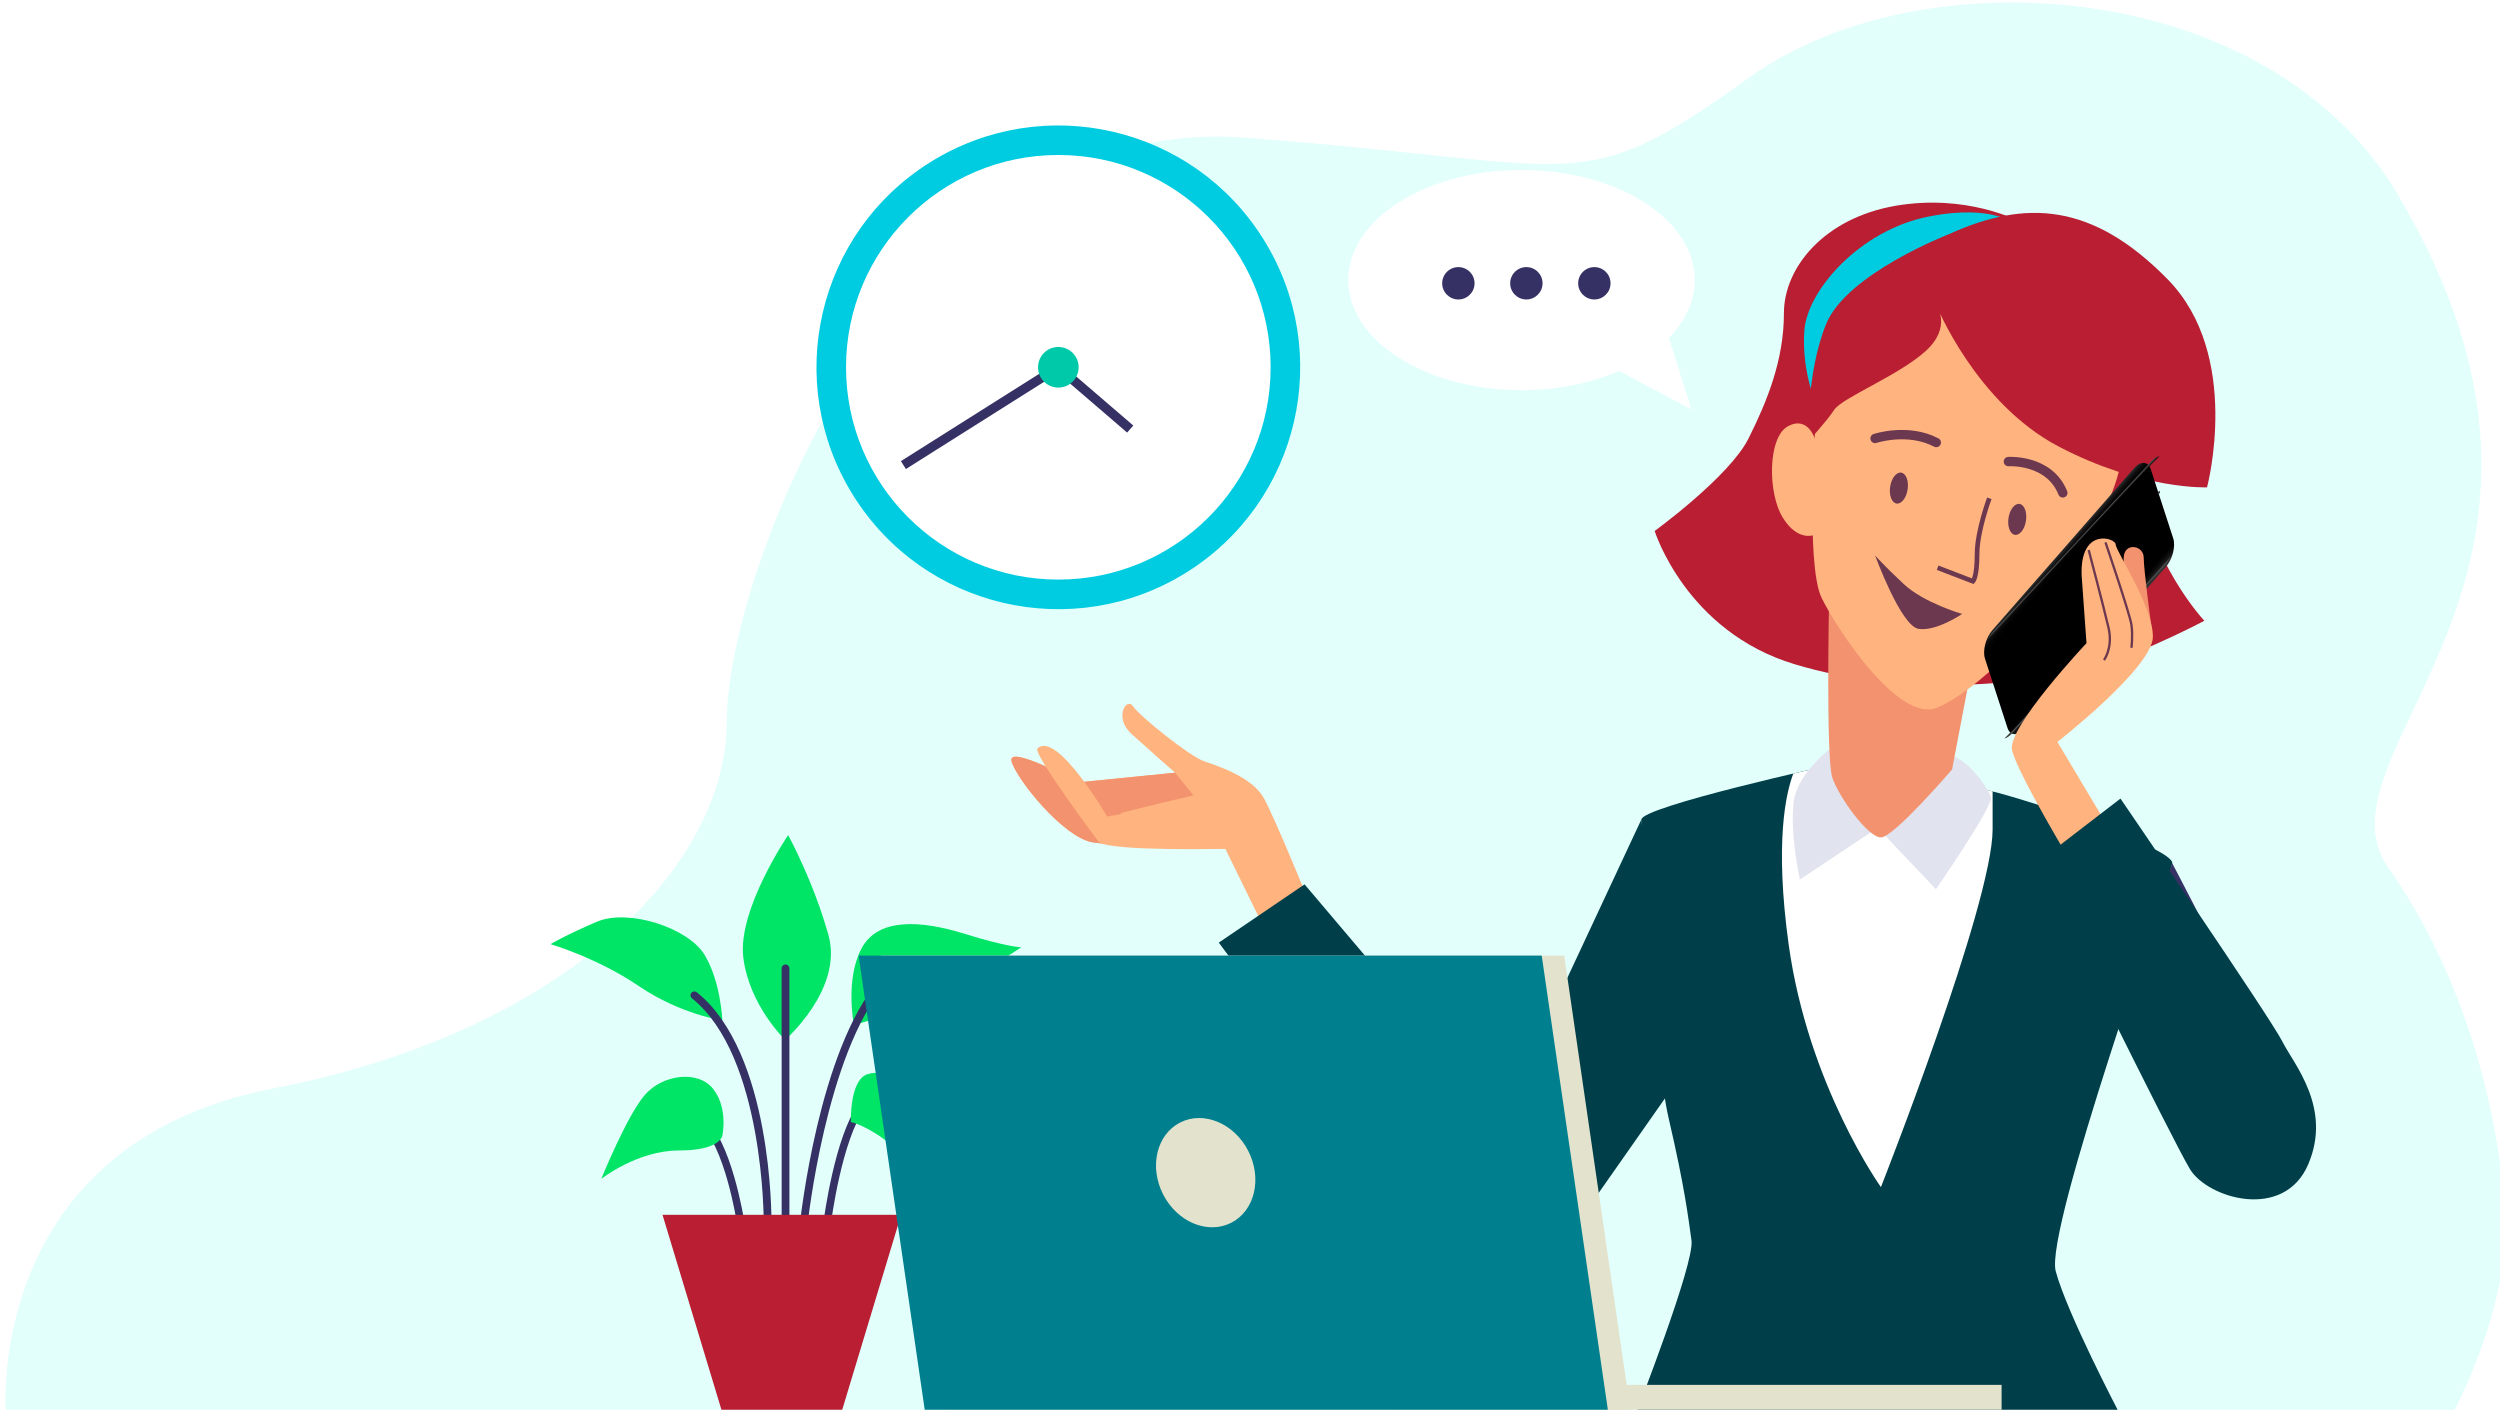 <?xml version="1.0" encoding="utf-8"?>
<!-- Generator: Adobe Illustrator 25.1.0, SVG Export Plug-In . SVG Version: 6.00 Build 0)  -->
<svg version="1.1" xmlns="http://www.w3.org/2000/svg" xmlns:xlink="http://www.w3.org/1999/xlink" x="0px" y="0px"
	 viewBox="0 0 534.26 301.26" style="enable-background:new 0 0 534.26 301.26;" xml:space="preserve">
<style type="text/css">
	.st0{clip-path:url(#SVGID_2_);}
	.st1{fill:#E2FFFC;}
	.st2{fill:#B91E32;}
	.st3{fill:#FFB37E;}
	.st4{fill:#F3926E;}
	.st5{fill:#003F49;}
	.st6{fill:#353165;}
	.st7{fill:#FFFFFF;}
	.st8{fill:#E1E3EF;}
	.st9{fill:none;stroke:#6B384F;stroke-miterlimit:10;}
	.st10{fill:#6B384F;}
	.st11{fill:none;stroke:#6B384F;stroke-width:2;stroke-linecap:round;stroke-miterlimit:10;}
	.st12{fill:#00CCE1;}
	.st13{fill:url(#SVGID_3_);}
	.st14{fill:url(#SVGID_4_);}
	.st15{fill:url(#SVGID_5_);}
	.st16{fill:url(#SVGID_6_);}
	.st17{fill:url(#SVGID_7_);}
	.st18{fill:url(#SVGID_8_);}
	.st19{fill:none;stroke:#6B384F;stroke-width:0.5;stroke-miterlimit:10;}
	.st20{fill:#00E565;}
	.st21{fill:#E3E3CD;}
	.st22{fill:#00808F;}
	.st23{fill:none;stroke:#353165;stroke-width:2;stroke-miterlimit:10;}
	.st24{fill:#00C9AA;}
</style>
<g id="BACKGROUND">
</g>
<g id="OBJECTS">
	<g>
		<defs>
			<rect id="SVGID_1_" width="534.26" height="301.26"/>
		</defs>
		<clipPath id="SVGID_2_">
			<use xlink:href="#SVGID_1_"  style="overflow:visible;"/>
		</clipPath>
		<g class="st0">
			<path class="st1" d="M524.3,301.78H1.24c0,0-4.61-57.2,57.2-69.19c61.81-11.99,96.86-47.05,96.86-78.41S192.2,23.88,266,29.41
				c73.8,5.54,70.95,13.56,107.93-12.92C410.91-9.98,484.81-4.77,512.31,41.4c48.89,82.1-19.37,119.23-1.85,144.14
				c17.53,24.91,23.99,55.35,24.91,74.72C536.29,279.64,524.3,301.78,524.3,301.78z"/>
			<path class="st2" d="M431.24,47.18c0,0-11.05-5.81-26.17-3.2c-15.12,2.62-23.84,13.08-23.84,22.97s-3.49,18.61-7.56,26.75
				c-4.07,8.14-20.06,19.77-20.06,19.77s6.69,21.51,29.95,28.49c23.26,6.98,45.65,4.07,57.28,2.33
				c11.63-1.74,30.24-11.63,30.24-11.63s-11.63-12.21-14.83-31.98c-3.2-19.77-6.69-38.96-11.34-44.19
				C440.25,51.25,431.24,47.18,431.24,47.18z"/>
			<path class="st3" d="M279.49,192.11c0,0-6.92-16.95-9.34-21.45c-2.42-4.5-9.69-6.92-12.8-7.96c-3.11-1.04-13.84-9.69-15.22-11.76
				c-1.38-2.08-4.15,2.42-0.35,5.88c3.81,3.46,9.34,8.3,9.34,8.3l-20.76,2.08c0,0-15.22-8.3-14.18-4.5
				c1.04,3.81,11.07,16.26,17.3,17.3c6.23,1.04,28.37,1.38,28.37,1.38l8.99,18.33L279.49,192.11z"/>
			<path class="st4" d="M240.22,173.55c3.63-0.92,14.81-3.59,14.81-3.59l-3.91-4.83l-20.76,2.08c0,0-15.22-8.3-14.18-4.5
				c1.04,3.81,11.07,16.26,17.3,17.3c1.1,0.18,2.7,0.34,4.58,0.49C237.81,177.9,237.88,174.14,240.22,173.55z"/>
			<path class="st3" d="M234.86,180c0,0-14.27-19-13.15-20.06c4.14-3.9,14.88,14.53,14.88,14.53s17.64-2.77,21.45-2.77
				s4.84,2.77,4.84,2.77s1.13,1.77,1.13,3.57s-2.16,3.35-2.16,3.35S238.03,181.97,234.86,180z"/>
			<path class="st5" d="M350.75,175.16L321,238.81l-42.21-49.82l-18.33,12.45c0,0,44.28,59.85,54.66,66.42s21.1-5.19,21.1-5.19
				l21.1-30.1L350.75,175.16z"/>
			<path class="st5" d="M391.58,163.4c0,0-40.82,8.99-40.82,11.76s2.42,49.12,5.88,64c3.46,14.88,4.15,21.1,4.84,25.95
				s-11.76,36.67-11.76,36.67h103.09c0,0-11.07-21.1-13.49-30.1c-2.42-8.99,24.56-83.72,24.91-87.18
				c0.35-3.46-34.59-14.88-40.82-15.91C417.18,167.55,391.58,163.4,391.58,163.4z"/>
			<path class="st6" d="M464.22,184.5c0,0,27.33,51.26,24.49,56.93c-2.83,5.67-11.33,4.96-17.71,1.42
				c-6.37-3.54-18.12-24.04-18.12-24.04L464.22,184.5z"/>
			<path class="st7" d="M382.24,201.8c4.15,30.1,19.72,51.89,19.72,51.89s23.87-60.54,23.87-76.45c0-3.31,0-5.96,0-8.11
				c-1.02-0.26-1.84-0.45-2.42-0.54c-6.23-1.04-31.83-5.19-31.83-5.19s-3.45,0.76-8.34,1.91
				C381.66,169.47,379.23,180.01,382.24,201.8z"/>
			<path class="st8" d="M401.26,176.89l-16.61,11.07c0,0-2.08-8.99-1.38-16.26c0.69-7.26,10.03-13.49,11.07-13.84
				c1.04-0.35,16.61,1.38,21.79,3.11c5.19,1.73,8.65,7.61,9.34,9.34c0.69,1.73-11.76,19.72-11.76,19.72L401.26,176.89z"/>
			<path class="st4" d="M390.88,128.11c0,0-0.69,33.9,0.69,38.05s7.61,12.8,10.38,12.8c2.77,0,15.22-14.53,15.22-14.53l4.15-21.79
				l-28.02-20.06C393.31,122.58,391.23,125,390.88,128.11z"/>
			<path class="st3" d="M388.11,88.31c0,0-2.42,32.28,1.21,39.54c3.63,7.26,16.54,26.63,24.61,23.4
				c8.07-3.23,23.4-18.16,28.25-28.25c4.84-10.09,13.32-19.77,11.3-34.3c-2.02-14.53-22.19-30.67-34.7-32.28
				C406.27,54.82,389.72,73.38,388.11,88.31z"/>
			<path class="st9" d="M425.13,106.49c0,0-2.62,6.98-2.62,11.92s-0.87,5.82-0.87,5.82l-7.56-2.91"/>
			<path class="st10" d="M419.32,131.2c0,0-8.14-2.33-12.5-6.4c-4.36-4.07-6.11-6.11-6.11-6.11s5.52,15.12,9.3,15.7
				C413.79,134.98,419.32,131.2,419.32,131.2z"/>
			<path class="st10" d="M407.67,104.58c-0.27,1.83-1.33,3.18-2.36,3.03c-1.03-0.15-1.65-1.76-1.38-3.58
				c0.27-1.83,1.33-3.18,2.36-3.03C407.32,101.15,407.94,102.76,407.67,104.58z"/>
			<path class="st10" d="M432.96,111.27c-0.27,1.83-1.33,3.18-2.36,3.03s-1.65-1.76-1.38-3.58c0.27-1.83,1.33-3.18,2.36-3.03
				S433.23,109.44,432.96,111.27z"/>
			<path class="st11" d="M400.71,93.7c0,0,6.98-2.33,13.08,0.87"/>
			<path class="st11" d="M429.2,98.64c0,0,8.72-0.58,11.63,6.69"/>
			<path class="st12" d="M431.24,48.34c0,0-4.65-4.94-19.19-2.04c-14.54,2.91-25.88,15.7-26.46,24.42
				c-0.5,7.53,1.74,13.37,1.74,13.37s5.52-15.7,18.32-22.1c12.79-6.4,23.84-10.18,25.29-10.47
				C432.4,51.25,431.24,48.34,431.24,48.34z"/>
			<path class="st2" d="M416.41,50.08c16.57-7.56,30.82-6.69,46.81,9.59s8.43,44.48,8.43,44.48s-13.96,0.58-31.69-8.72
				c-17.74-9.3-26.17-30.24-26.17-30.24s3.49,4.65-2.33,9.89c-5.82,5.23-17.74,9.89-19.48,12.5c-1.74,2.62-5.52,6.69-5.52,6.69
				s-0.58-14.25,3.78-25C394.6,58.52,416.41,50.08,416.41,50.08z"/>
			<path class="st3" d="M387.92,93.99c0,0-1.45-5.23-5.81-2.91c-4.36,2.33-4.36,14.25-1.16,19.48c3.2,5.23,6.69,3.78,6.69,3.78
				L387.92,93.99z"/>
			<g>
				
					<linearGradient id="SVGID_3_" gradientUnits="userSpaceOnUse" x1="425.315" y1="193.781" x2="425.315" y2="186.98" gradientTransform="matrix(0.133 1.02 -0.86 0.926 560.9 -479.519)">
					<stop  offset="0" style="stop-color:#808080"/>
					<stop  offset="0.015" style="stop-color:#727272"/>
					<stop  offset="0.057" style="stop-color:#4F4F4F"/>
					<stop  offset="0.101" style="stop-color:#323232"/>
					<stop  offset="0.149" style="stop-color:#1C1C1C"/>
					<stop  offset="0.2" style="stop-color:#0C0C0C"/>
					<stop  offset="0.259" style="stop-color:#030303"/>
					<stop  offset="0.341" style="stop-color:#000000"/>
					<stop  offset="0.698" style="stop-color:#000000"/>
					<stop  offset="0.746" style="stop-color:#050505"/>
					<stop  offset="0.8" style="stop-color:#131313"/>
					<stop  offset="0.86" style="stop-color:#2A2A2A"/>
					<stop  offset="0.921" style="stop-color:#4B4B4B"/>
					<stop  offset="0.984" style="stop-color:#747474"/>
					<stop  offset="1" style="stop-color:#808080"/>
				</linearGradient>
				<path class="st13" d="M450.72,134.06c0-0.16-0.13-0.43,0.08-0.65c0,0,5.54-5.97,5.54-5.97c0.22-0.26,0.3,0.46,0.09,0.67
					C456.2,128.22,450.82,134.44,450.72,134.06z"/>
				
					<linearGradient id="SVGID_4_" gradientUnits="userSpaceOnUse" x1="425.308" y1="197.345" x2="425.308" y2="194.556" gradientTransform="matrix(0.133 1.02 -0.86 0.926 560.9 -479.519)">
					<stop  offset="0" style="stop-color:#808080"/>
					<stop  offset="0.015" style="stop-color:#727272"/>
					<stop  offset="0.057" style="stop-color:#4F4F4F"/>
					<stop  offset="0.101" style="stop-color:#323232"/>
					<stop  offset="0.149" style="stop-color:#1C1C1C"/>
					<stop  offset="0.2" style="stop-color:#0C0C0C"/>
					<stop  offset="0.259" style="stop-color:#030303"/>
					<stop  offset="0.341" style="stop-color:#000000"/>
					<stop  offset="0.698" style="stop-color:#000000"/>
					<stop  offset="0.746" style="stop-color:#050505"/>
					<stop  offset="0.8" style="stop-color:#131313"/>
					<stop  offset="0.86" style="stop-color:#2A2A2A"/>
					<stop  offset="0.921" style="stop-color:#4B4B4B"/>
					<stop  offset="0.984" style="stop-color:#747474"/>
					<stop  offset="1" style="stop-color:#808080"/>
				</linearGradient>
				<path class="st14" d="M447.66,137.36c-0.01-0.16-0.12-0.44,0.08-0.65c0,0,2.1-2.26,2.1-2.26c0.2-0.23,0.18,0.2,0.21,0.33
					c0.16,0.24-2.14,2.42-2.22,2.59C447.75,137.46,447.67,137.45,447.66,137.36z"/>
				
					<linearGradient id="SVGID_5_" gradientUnits="userSpaceOnUse" x1="403.104" y1="199.333" x2="425.451" y2="199.333" gradientTransform="matrix(0.305 0.94 -0.776 0.887 472.435 -438.267)">
					<stop  offset="0" style="stop-color:#333333"/>
					<stop  offset="9.490239e-04" style="stop-color:#323232"/>
					<stop  offset="0.026" style="stop-color:#1C1C1C"/>
					<stop  offset="0.053" style="stop-color:#0C0C0C"/>
					<stop  offset="0.085" style="stop-color:#030303"/>
					<stop  offset="0.128" style="stop-color:#000000"/>
					<stop  offset="0.886" style="stop-color:#000000"/>
					<stop  offset="0.916" style="stop-color:#050505"/>
					<stop  offset="0.951" style="stop-color:#131313"/>
					<stop  offset="0.988" style="stop-color:#2A2A2A"/>
					<stop  offset="1" style="stop-color:#333333"/>
				</linearGradient>
				<path class="st15" d="M429,155.53l-4.79-14.74c-0.57-1.74,0.14-4.49,1.58-6.14l30.21-34.54c1.44-1.65,3.07-1.57,3.63,0.18
					l4.79,14.74c0.57,1.74-0.14,4.49-1.58,6.14l-30.21,34.54C431.19,157.36,429.56,157.28,429,155.53z"/>
				
					<linearGradient id="SVGID_6_" gradientUnits="userSpaceOnUse" x1="424.804" y1="199.138" x2="425.586" y2="199.138" gradientTransform="matrix(0.051 0.936 -0.832 0.915 590.276 -442.037)">
					<stop  offset="0" style="stop-color:#000000"/>
					<stop  offset="0.206" style="stop-color:#050505"/>
					<stop  offset="0.446" style="stop-color:#131313"/>
					<stop  offset="0.702" style="stop-color:#2A2A2A"/>
					<stop  offset="0.968" style="stop-color:#4B4B4B"/>
					<stop  offset="1" style="stop-color:#4F4F4F"/>
				</linearGradient>
				<path class="st16" d="M464.29,118.24c-0.4,1.01-35.5,39.62-35.97,39.58c0.51-0.08,1.15-0.49,1.83-1.24l32.39-35.63
					C463.22,120.19,463.83,119.23,464.29,118.24z"/>
				
					<linearGradient id="SVGID_7_" gradientUnits="userSpaceOnUse" x1="-1687.573" y1="199.507" x2="-1686.792" y2="199.507" gradientTransform="matrix(-0.133 -1.02 -0.86 0.926 390.684 -1789.041)">
					<stop  offset="0" style="stop-color:#000000"/>
					<stop  offset="0.206" style="stop-color:#050505"/>
					<stop  offset="0.446" style="stop-color:#131313"/>
					<stop  offset="0.702" style="stop-color:#2A2A2A"/>
					<stop  offset="0.968" style="stop-color:#4B4B4B"/>
					<stop  offset="1" style="stop-color:#4F4F4F"/>
				</linearGradient>
				<path class="st17" d="M461.55,97.51c-0.52-0.1-36.79,38.98-37.17,40.05c0.44-1.04,1.04-2.03,1.75-2.79l33.47-36.06
					C460.3,97.95,460.98,97.55,461.55,97.51z"/>
				
					<linearGradient id="SVGID_8_" gradientUnits="userSpaceOnUse" x1="410.569" y1="178.289" x2="410.569" y2="179.663" gradientTransform="matrix(0.133 1.02 -0.86 0.926 560.9 -479.519)">
					<stop  offset="0" style="stop-color:#000000"/>
					<stop  offset="0.206" style="stop-color:#050505"/>
					<stop  offset="0.446" style="stop-color:#131313"/>
					<stop  offset="0.702" style="stop-color:#2A2A2A"/>
					<stop  offset="0.968" style="stop-color:#4B4B4B"/>
					<stop  offset="1" style="stop-color:#4F4F4F"/>
				</linearGradient>
				<path class="st18" d="M461.13,105.54c0.04,0.35,0.5-0.14,0.45-0.48C461.53,104.7,461.08,105.2,461.13,105.54z"/>
			</g>
			<path class="st4" d="M459.75,133.87c0,0-1.63-12.09-1.63-14.7s-3.92-3.27-4.25-0.33c-0.33,2.94,1.31,9.8,1.31,9.8L459.75,133.87z
				"/>
			<path class="st3" d="M444.85,122.92l1.04,14.53c0,0-16.95,17.99-15.91,22.83c1.04,4.84,13.15,24.91,13.15,24.91l9.34-5.19
				l-12.8-21.45c0,0,20.41-15.91,20.41-22.49c0-6.57-7.96-18.33-7.96-19.72C452.12,114.97,444.5,112.55,444.85,122.92z"/>
			<path class="st19" d="M446.36,117.54c0,0,3.27,12.41,4.25,16.66c0.98,4.25-0.98,6.86-0.98,6.86"/>
			<path class="st19" d="M449.95,115.9c0,0,5.23,15.35,5.55,17.64c0.33,2.29,0,4.9,0,4.9"/>
			<path class="st5" d="M453.15,170.66l-17.99,13.84c0,0,29.06,59.16,32.86,65.38c3.81,6.23,20.06,11.07,25.25-1.04
				c5.19-12.11-3.11-21.45-5.54-26.29C485.33,217.71,453.15,170.66,453.15,170.66z"/>
			<path class="st20" d="M154.37,218.07c0,0-0.32-8.31-3.83-14.06c-3.51-5.75-16.29-9.9-23-7.03c-6.71,2.87-9.9,4.79-9.9,4.79
				s9.9,2.87,18.85,8.94C145.43,216.79,154.37,218.07,154.37,218.07z"/>
			<path class="st20" d="M167.79,222.22c0,0-7.67-7.35-8.94-17.57c-1.28-10.22,9.58-26.19,9.58-26.19s5.43,9.9,8.62,21.4
				C180.25,211.36,167.79,222.22,167.79,222.22z"/>
			<path class="st20" d="M182.48,219.03c0,0-1.92-9.58,1.6-16.29c3.51-6.71,12.78-6.07,22.04-3.19c9.26,2.88,12.14,2.88,12.14,2.88
				s-10.86,7.35-20.12,11.18C188.87,217.43,182.48,219.03,182.48,219.03z"/>
			<path class="st6" d="M167.87,262.71c-0.46,0-0.83-0.37-0.83-0.83v-54.94c0-0.46,0.37-0.83,0.83-0.83c0.46,0,0.83,0.37,0.83,0.83
				v54.94C168.7,262.34,168.33,262.71,167.87,262.71z"/>
			<path class="st6" d="M171.71,262.71c-0.04,0-0.08,0-0.11-0.01c-0.45-0.06-0.77-0.48-0.7-0.93c0.16-1.14,4.02-37.47,17.12-52.49
				c0.3-0.34,0.82-0.38,1.17-0.08c0.34,0.3,0.38,0.82,0.08,1.17c-12.78,14.65-16.7,51.36-16.73,51.63
				C172.47,262.41,172.11,262.71,171.71,262.71z"/>
			<path class="st6" d="M164.04,262.07C164.04,262.07,164.03,262.07,164.04,262.07c-0.47-0.01-0.83-0.38-0.83-0.84
				c0-0.26,0.12-35.52-15.34-47.89c-0.36-0.29-0.41-0.81-0.13-1.16c0.29-0.35,0.8-0.41,1.16-0.13c16.1,12.88,15.98,48.1,15.96,49.2
				C164.86,261.7,164.49,262.07,164.04,262.07z"/>
			<path class="st6" d="M176.82,261.75c-0.07,0-0.14-0.01-0.21-0.03c-0.44-0.12-0.7-0.57-0.58-1.01c0.09-0.35,2.33-17.79,7.48-24.86
				c0.27-0.37,0.79-0.45,1.15-0.18c0.37,0.27,0.45,0.78,0.18,1.15c-4.96,6.82-7.2,24.24-7.22,24.32
				C177.52,261.51,177.18,261.75,176.82,261.75z"/>
			<path class="st20" d="M181.84,239.79c0,0-0.32-8.94,3.51-10.22s7.35,1.92,10.22,3.83c2.88,1.92,6.07,3.83,6.07,9.58
				s-2.24,16.29-2.24,16.29s-3.19-9.9-8.62-14.37C185.36,240.43,181.84,239.79,181.84,239.79z"/>
			<path class="st6" d="M158.29,262.07c-0.35,0-0.67-0.22-0.79-0.57c-0.02-0.08-2.56-17.07-8.35-21.64
				c-0.36-0.28-0.42-0.8-0.14-1.16c0.28-0.36,0.8-0.42,1.16-0.14c6.2,4.89,8.79,22.1,8.9,22.43c0.14,0.43-0.1,0.9-0.54,1.04
				C158.46,262.06,158.37,262.07,158.29,262.07z"/>
			<path class="st20" d="M154.37,242.66c0,0,1.28-5.75-1.92-9.9c-3.19-4.15-10.86-3.19-14.69,1.28c-3.83,4.47-9.26,17.89-9.26,17.89
				s7.67-6.07,16.61-6.07S154.37,242.66,154.37,242.66z"/>
			<path class="st2" d="M179.83,301.78h-25.5l-12.75-42.17h50.99L179.83,301.78z"/>
			<path class="st21" d="M427.75,295.95H297.57v5.83h130.18V295.95z"/>
			<path class="st21" d="M348.48,301.78H202.5l-14.21-97.56h145.99L348.48,301.78z"/>
			<path class="st22" d="M343.68,301.78H197.69l-14.21-97.56h145.99L343.68,301.78z"/>
			<path class="st21" d="M266.76,245.96c3.02,5.91,1.39,12.79-3.64,15.35s-11.55-0.15-14.56-6.07c-3.02-5.91-1.39-12.79,3.64-15.35
				C257.22,237.33,263.74,240.04,266.76,245.96z"/>
			<path class="st12" d="M253.52,122.35c24.22-15.11,31.61-46.98,16.5-71.2c-15.1-24.22-46.98-31.61-71.2-16.5
				c-24.22,15.1-31.61,46.98-16.5,71.2C197.42,130.07,229.3,137.46,253.52,122.35z"/>
			<path class="st7" d="M226.17,123.86c25.06,0,45.37-20.31,45.37-45.37c0-25.06-20.31-45.37-45.37-45.37S180.8,53.43,180.8,78.49
				C180.8,103.55,201.11,123.86,226.17,123.86z"/>
			<path class="st23" d="M241.53,91.69l-15.36-13.2l-33.11,20.9"/>
			<path class="st24" d="M230.51,78.49c0,2.4-1.94,4.34-4.34,4.34c-2.4,0-4.34-1.94-4.34-4.34s1.94-4.34,4.34-4.34
				C228.57,74.15,230.51,76.09,230.51,78.49z"/>
			<path class="st7" d="M362.17,59.85c0-12.99-16.57-23.52-37.02-23.52c-20.44,0-37.02,10.53-37.02,23.52s16.57,23.52,37.02,23.52
				c7.74,0,14.93-1.51,20.87-4.1l15.46,8.25l-4.84-15.3C360.14,68.62,362.17,64.39,362.17,59.85z"/>
			<path class="st6" d="M315.12,60.54c0-1.91-1.55-3.46-3.46-3.46s-3.46,1.55-3.46,3.46s1.55,3.46,3.46,3.46
				S315.12,62.45,315.12,60.54z"/>
			<path class="st6" d="M329.65,60.54c0-1.91-1.55-3.46-3.46-3.46s-3.46,1.55-3.46,3.46s1.55,3.46,3.46,3.46
				S329.65,62.45,329.65,60.54z"/>
			<path class="st6" d="M344.18,60.54c0-1.91-1.55-3.46-3.46-3.46s-3.46,1.55-3.46,3.46s1.55,3.46,3.46,3.46
				S344.18,62.45,344.18,60.54z"/>
		</g>
	</g>
</g>
</svg>
